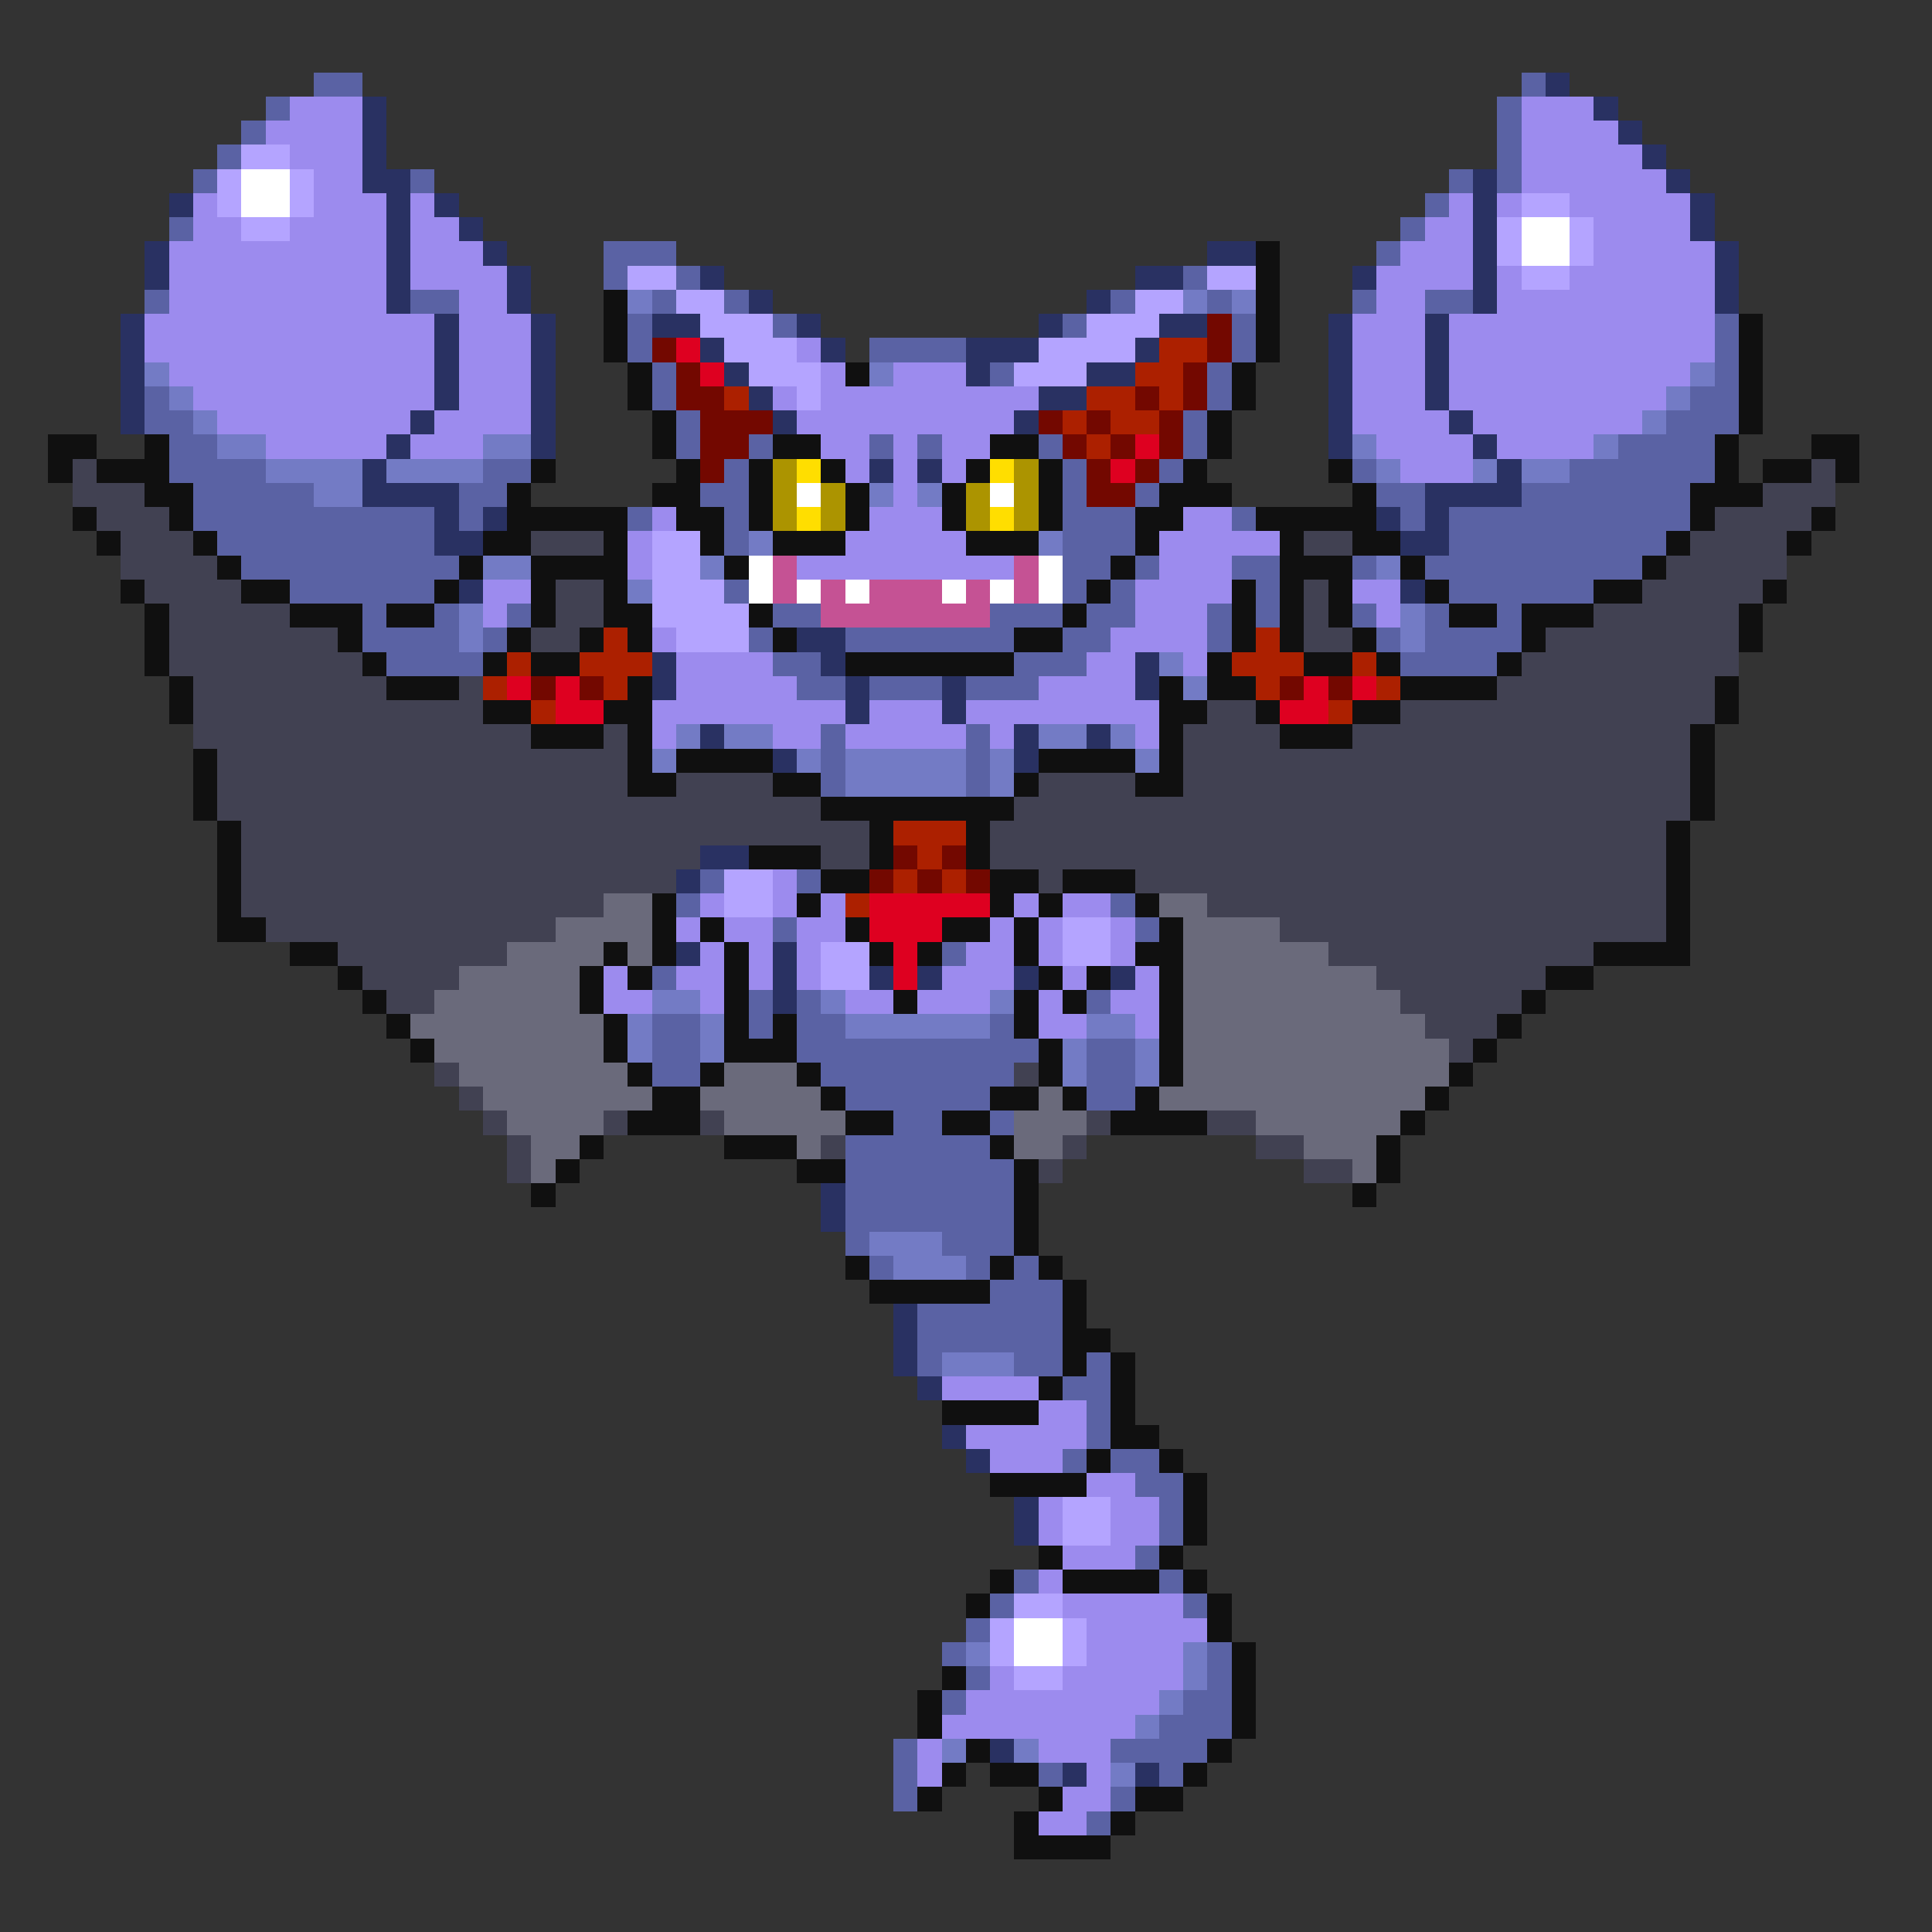 <svg xmlns="http://www.w3.org/2000/svg" viewBox="0 -0.5 80 80" shape-rendering="crispEdges">
<rect x="0" y="-0.5" width="80" height="80" fill="#333333" stroke="none"/>
<path stroke="#5a62a4" d="M13 3h2M63 3h1M11 4h1M62 4h1M10 5h1M62 5h1M9 6h1M62 6h1M8 7h1M17 7h1M60 7h1M62 7h1M59 8h1M7 9h1M58 9h1M25 10h3M57 10h1M25 11h1M28 11h1M49 11h1M6 12h1M17 12h2M27 12h1M30 12h1M46 12h1M50 12h1M56 12h1M59 12h2M26 13h1M32 13h1M44 13h1M51 13h1M71 13h1M26 14h1M36 14h4M51 14h1M71 14h1M27 15h1M41 15h1M50 15h1M71 15h1M6 16h1M27 16h1M50 16h1M70 16h2M6 17h2M28 17h1M49 17h1M69 17h3M7 18h2M28 18h1M31 18h1M36 18h1M38 18h1M43 18h1M49 18h1M67 18h4M7 19h4M20 19h2M30 19h1M44 19h1M48 19h1M56 19h1M65 19h6M8 20h5M19 20h2M29 20h2M44 20h1M47 20h1M57 20h2M63 20h7M8 21h10M19 21h1M26 21h1M30 21h1M44 21h3M51 21h1M58 21h1M60 21h10M9 22h9M30 22h1M44 22h3M60 22h9M10 23h9M44 23h2M47 23h1M51 23h2M56 23h1M59 23h9M12 24h6M30 24h1M44 24h1M46 24h1M52 24h1M60 24h6M15 25h1M18 25h1M21 25h1M32 25h2M41 25h3M45 25h2M50 25h1M52 25h1M56 25h1M59 25h1M62 25h1M15 26h4M20 26h1M31 26h1M35 26h7M44 26h2M50 26h1M57 26h1M59 26h4M16 27h4M32 27h2M42 27h3M58 27h4M33 28h2M36 28h3M40 28h3M34 30h1M40 30h1M34 31h1M40 31h1M34 32h1M40 32h1M29 36h1M33 36h1M28 37h1M46 37h1M32 38h1M47 38h1M39 39h1M27 40h1M31 41h1M33 41h1M45 41h1M27 42h2M31 42h1M33 42h2M41 42h1M27 43h2M33 43h10M45 43h2M27 44h2M34 44h8M45 44h2M35 45h6M45 45h2M37 46h2M41 46h1M35 47h6M35 48h7M35 49h7M35 50h7M35 51h1M39 51h3M36 52h1M40 52h1M42 52h1M41 53h3M38 54h6M38 55h6M38 56h1M42 56h2M45 56h1M44 57h2M45 58h1M45 59h1M44 60h1M46 60h2M47 61h2M48 62h1M48 63h1M47 64h1M42 65h1M48 65h1M41 66h1M49 66h1M40 67h1M39 68h1M50 68h1M40 69h1M50 69h1M39 70h1M49 70h2M48 71h3M37 72h1M46 72h4M37 73h1M43 73h1M48 73h1M37 74h1M46 74h1M45 75h1" />
<path stroke="#293162" d="M64 3h1M15 4h1M66 4h1M15 5h1M67 5h1M15 6h1M68 6h1M15 7h2M61 7h1M69 7h1M7 8h1M16 8h1M18 8h1M61 8h1M70 8h1M16 9h1M19 9h1M61 9h1M70 9h1M6 10h1M16 10h1M20 10h1M50 10h2M61 10h1M71 10h1M6 11h1M16 11h1M21 11h1M29 11h1M47 11h2M56 11h1M61 11h1M71 11h1M16 12h1M21 12h1M31 12h1M45 12h1M61 12h1M71 12h1M5 13h1M18 13h1M22 13h1M27 13h2M33 13h1M43 13h1M48 13h2M55 13h1M59 13h1M5 14h1M18 14h1M22 14h1M29 14h1M34 14h1M40 14h3M47 14h1M55 14h1M59 14h1M5 15h1M18 15h1M22 15h1M30 15h1M40 15h1M45 15h2M55 15h1M59 15h1M5 16h1M18 16h1M22 16h1M31 16h1M43 16h2M55 16h1M59 16h1M5 17h1M17 17h1M22 17h1M32 17h1M42 17h1M55 17h1M60 17h1M16 18h1M22 18h1M55 18h1M61 18h1M15 19h1M36 19h1M38 19h1M62 19h1M15 20h4M59 20h4M18 21h1M20 21h1M57 21h1M59 21h1M18 22h2M58 22h2M19 24h1M58 24h1M33 26h2M27 27h1M34 27h1M47 27h1M27 28h1M35 28h1M39 28h1M47 28h1M35 29h1M39 29h1M29 30h1M42 30h1M45 30h1M32 31h1M42 31h1M29 35h2M28 36h1M28 39h1M32 39h1M32 40h1M36 40h1M38 40h1M42 40h1M46 40h1M32 41h1M34 49h1M34 50h1M37 54h1M37 55h1M37 56h1M38 57h1M39 59h1M40 60h1M42 62h1M42 63h1M41 72h1M44 73h1M47 73h1" />
<path stroke="#9c8bee" d="M12 4h3M63 4h3M11 5h4M63 5h4M12 6h3M63 6h5M13 7h2M63 7h6M8 8h1M13 8h3M17 8h1M60 8h1M62 8h1M65 8h5M8 9h2M12 9h4M17 9h2M59 9h2M66 9h4M7 10h9M17 10h3M58 10h3M66 10h5M7 11h9M17 11h4M57 11h4M62 11h1M65 11h6M7 12h9M19 12h2M57 12h2M62 12h9M6 13h12M19 13h3M56 13h3M60 13h11M6 14h12M19 14h3M33 14h1M56 14h3M60 14h11M7 15h11M19 15h3M34 15h1M37 15h3M56 15h3M60 15h10M8 16h10M19 16h3M32 16h1M34 16h9M56 16h3M60 16h9M9 17h8M18 17h4M33 17h9M56 17h4M61 17h7M11 18h5M17 18h3M34 18h2M37 18h1M39 18h2M57 18h4M62 18h4M35 19h1M37 19h1M39 19h1M58 19h3M37 20h1M27 21h1M36 21h3M49 21h2M26 22h1M35 22h5M48 22h5M26 23h1M33 23h9M48 23h3M20 24h2M47 24h4M56 24h2M20 25h1M47 25h3M57 25h1M27 26h1M46 26h4M28 27h4M45 27h2M49 27h1M28 28h5M43 28h4M27 29h8M36 29h3M40 29h8M27 30h1M32 30h2M35 30h5M41 30h1M47 30h1M32 36h1M29 37h1M32 37h1M34 37h1M42 37h1M44 37h2M28 38h1M30 38h2M33 38h2M41 38h1M43 38h1M46 38h1M29 39h1M31 39h1M33 39h1M40 39h2M43 39h1M46 39h1M25 40h1M28 40h2M31 40h1M33 40h1M39 40h3M44 40h1M47 40h1M25 41h2M29 41h1M35 41h2M38 41h3M43 41h1M46 41h2M43 42h2M47 42h1M39 57h4M43 58h2M40 59h5M41 60h3M45 61h2M43 62h1M46 62h2M43 63h1M46 63h2M44 64h3M43 65h1M44 66h5M45 67h5M45 68h4M41 69h1M44 69h5M40 70h8M39 71h8M38 72h1M43 72h3M38 73h1M45 73h1M44 74h2M43 75h2" />
<path stroke="#b4a4ff" d="M10 6h2M9 7h1M12 7h1M9 8h1M12 8h1M63 8h2M10 9h2M62 9h1M65 9h1M62 10h1M65 10h1M26 11h2M50 11h2M63 11h2M28 12h2M47 12h2M29 13h3M45 13h3M30 14h3M43 14h4M31 15h3M42 15h3M33 16h1M27 22h2M27 23h2M27 24h3M27 25h4M28 26h3M30 36h2M30 37h2M44 38h2M34 39h2M44 39h2M34 40h2M44 62h2M44 63h2M42 66h2M41 67h1M44 67h1M41 68h1M44 68h1M42 69h2" />
<path stroke="#ffffff" d="M10 7h2M10 8h2M63 9h2M63 10h2M33 20h1M41 20h1M31 23h1M43 23h1M31 24h1M33 24h1M35 24h1M39 24h1M41 24h1M43 24h1M42 67h2M42 68h2" />
<path stroke="#101010" d="M52 10h1M52 11h1M25 12h1M52 12h1M25 13h1M52 13h1M72 13h1M25 14h1M52 14h1M72 14h1M26 15h1M35 15h1M51 15h1M72 15h1M26 16h1M51 16h1M72 16h1M27 17h1M50 17h1M72 17h1M2 18h2M6 18h1M27 18h1M32 18h2M41 18h2M50 18h1M71 18h1M75 18h2M2 19h1M4 19h3M22 19h1M28 19h1M31 19h1M34 19h1M40 19h1M43 19h1M49 19h1M55 19h1M71 19h1M73 19h2M76 19h1M6 20h2M21 20h1M27 20h2M31 20h1M35 20h1M39 20h1M43 20h1M48 20h3M56 20h1M70 20h3M3 21h1M7 21h1M21 21h5M28 21h2M31 21h1M35 21h1M39 21h1M43 21h1M47 21h2M52 21h5M70 21h1M75 21h1M4 22h1M8 22h1M20 22h2M25 22h1M29 22h1M32 22h3M40 22h3M47 22h1M53 22h1M56 22h2M69 22h1M74 22h1M9 23h1M19 23h1M22 23h4M30 23h1M46 23h1M53 23h3M58 23h1M68 23h1M5 24h1M10 24h2M18 24h1M22 24h1M25 24h1M45 24h1M51 24h1M53 24h1M55 24h1M59 24h1M66 24h2M73 24h1M6 25h1M12 25h3M16 25h2M22 25h1M25 25h2M31 25h1M44 25h1M51 25h1M53 25h1M55 25h1M60 25h2M63 25h3M72 25h1M6 26h1M14 26h1M21 26h1M24 26h1M26 26h1M32 26h1M42 26h2M51 26h1M53 26h1M56 26h1M63 26h1M72 26h1M6 27h1M15 27h1M20 27h1M22 27h2M35 27h7M50 27h1M54 27h2M57 27h1M62 27h1M7 28h1M16 28h3M26 28h1M48 28h1M50 28h2M58 28h4M71 28h1M7 29h1M20 29h2M25 29h2M48 29h2M52 29h1M56 29h2M71 29h1M22 30h3M26 30h1M48 30h1M53 30h3M70 30h1M8 31h1M26 31h1M28 31h4M43 31h4M48 31h1M70 31h1M8 32h1M26 32h2M32 32h2M42 32h1M47 32h2M70 32h1M8 33h1M34 33h8M70 33h1M9 34h1M36 34h1M40 34h1M69 34h1M9 35h1M31 35h3M36 35h1M40 35h1M69 35h1M9 36h1M34 36h2M41 36h2M44 36h3M69 36h1M9 37h1M27 37h1M33 37h1M41 37h1M43 37h1M47 37h1M69 37h1M9 38h2M27 38h1M29 38h1M35 38h1M39 38h2M42 38h1M48 38h1M69 38h1M12 39h2M25 39h1M27 39h1M30 39h1M36 39h1M38 39h1M42 39h1M47 39h2M66 39h4M14 40h1M24 40h1M26 40h1M30 40h1M43 40h1M45 40h1M48 40h1M64 40h2M15 41h1M24 41h1M30 41h1M37 41h1M42 41h1M44 41h1M48 41h1M63 41h1M16 42h1M25 42h1M30 42h1M32 42h1M42 42h1M48 42h1M62 42h1M17 43h1M25 43h1M30 43h3M43 43h1M48 43h1M61 43h1M26 44h1M29 44h1M33 44h1M43 44h1M48 44h1M60 44h1M27 45h2M34 45h1M41 45h2M44 45h1M47 45h1M59 45h1M26 46h3M35 46h2M39 46h2M46 46h4M58 46h1M24 47h1M30 47h3M41 47h1M57 47h1M23 48h1M33 48h2M42 48h1M57 48h1M22 49h1M42 49h1M56 49h1M42 50h1M42 51h1M35 52h1M41 52h1M43 52h1M36 53h5M44 53h1M44 54h1M44 55h2M44 56h1M46 56h1M43 57h1M46 57h1M39 58h4M46 58h1M46 59h2M45 60h1M48 60h1M41 61h4M49 61h1M49 62h1M49 63h1M43 64h1M48 64h1M41 65h1M44 65h4M49 65h1M40 66h1M50 66h1M50 67h1M51 68h1M39 69h1M51 69h1M38 70h1M51 70h1M38 71h1M51 71h1M40 72h1M50 72h1M39 73h1M41 73h2M49 73h1M38 74h1M43 74h1M47 74h2M42 75h1M46 75h1M42 76h4" />
<path stroke="#737bc5" d="M26 12h1M49 12h1M51 12h1M6 15h1M36 15h1M70 15h1M7 16h1M69 16h1M8 17h1M68 17h1M9 18h2M20 18h2M56 18h1M66 18h1M11 19h4M16 19h4M57 19h1M61 19h1M63 19h2M13 20h2M36 20h1M38 20h1M31 22h1M43 22h1M20 23h2M29 23h1M57 23h1M26 24h1M19 25h1M58 25h1M19 26h1M58 26h1M48 27h1M49 28h1M28 30h1M30 30h2M43 30h2M46 30h1M27 31h1M33 31h1M35 31h5M41 31h1M47 31h1M35 32h5M41 32h1M27 41h2M34 41h1M41 41h1M26 42h1M29 42h1M35 42h6M45 42h2M26 43h1M29 43h1M44 43h1M47 43h1M44 44h1M47 44h1M36 51h3M37 52h3M39 56h3M40 68h1M49 68h1M49 69h1M48 70h1M47 71h1M39 72h1M42 72h1M46 73h1" />
<path stroke="#730800" d="M50 13h1M27 14h1M50 14h1M28 15h1M49 15h1M28 16h2M47 16h1M49 16h1M29 17h3M43 17h1M45 17h1M48 17h1M29 18h2M44 18h1M46 18h1M48 18h1M29 19h1M45 19h1M47 19h1M45 20h2M22 28h1M24 28h1M53 28h1M55 28h1M37 35h1M39 35h1M36 36h1M38 36h1M40 36h1" />
<path stroke="#de0020" d="M28 14h1M29 15h1M47 18h1M46 19h1M21 28h1M23 28h1M54 28h1M56 28h1M23 29h2M53 29h2M36 37h5M36 38h3M37 39h1M37 40h1" />
<path stroke="#ac2000" d="M48 14h2M47 15h2M30 16h1M45 16h2M48 16h1M44 17h1M46 17h2M45 18h1M25 26h1M52 26h1M21 27h1M24 27h3M51 27h3M56 27h1M20 28h1M25 28h1M52 28h1M57 28h1M22 29h1M55 29h1M37 34h3M38 35h1M37 36h1M39 36h1M35 37h1" />
<path stroke="#414152" d="M3 19h1M75 19h1M3 20h3M73 20h3M4 21h3M71 21h4M5 22h3M22 22h3M54 22h2M70 22h4M5 23h4M69 23h5M6 24h4M23 24h2M54 24h1M68 24h5M7 25h5M23 25h2M54 25h1M66 25h6M7 26h7M22 26h2M54 26h2M64 26h8M7 27h8M63 27h9M8 28h8M19 28h1M62 28h9M8 29h12M50 29h2M58 29h13M8 30h14M25 30h1M49 30h4M56 30h14M9 31h17M49 31h21M9 32h17M28 32h4M43 32h4M49 32h21M9 33h25M42 33h28M10 34h26M41 34h28M10 35h19M34 35h2M41 35h28M10 36h18M43 36h1M47 36h22M10 37h15M50 37h19M11 38h12M53 38h16M14 39h7M55 39h11M15 40h4M57 40h7M16 41h2M58 41h5M59 42h3M60 43h1M18 44h1M42 44h1M19 45h1M20 46h1M25 46h1M29 46h1M45 46h1M50 46h2M21 47h1M34 47h1M44 47h1M52 47h2M21 48h1M43 48h1M54 48h2" />
<path stroke="#ac9400" d="M32 19h1M42 19h1M32 20h1M34 20h1M40 20h1M42 20h1M32 21h1M34 21h1M40 21h1M42 21h1" />
<path stroke="#ffde00" d="M33 19h1M41 19h1M33 21h1M41 21h1" />
<path stroke="#c55294" d="M32 23h1M42 23h1M32 24h1M34 24h1M36 24h3M40 24h1M42 24h1M34 25h7" />
<path stroke="#6a6a7b" d="M25 37h2M48 37h2M23 38h4M49 38h4M21 39h4M26 39h1M49 39h6M19 40h5M49 40h8M18 41h6M49 41h9M17 42h8M49 42h10M18 43h7M49 43h11M19 44h7M30 44h3M49 44h11M20 45h7M29 45h5M43 45h1M48 45h11M21 46h4M30 46h5M42 46h3M52 46h6M22 47h2M33 47h1M42 47h2M54 47h3M22 48h1M56 48h1" />
</svg>